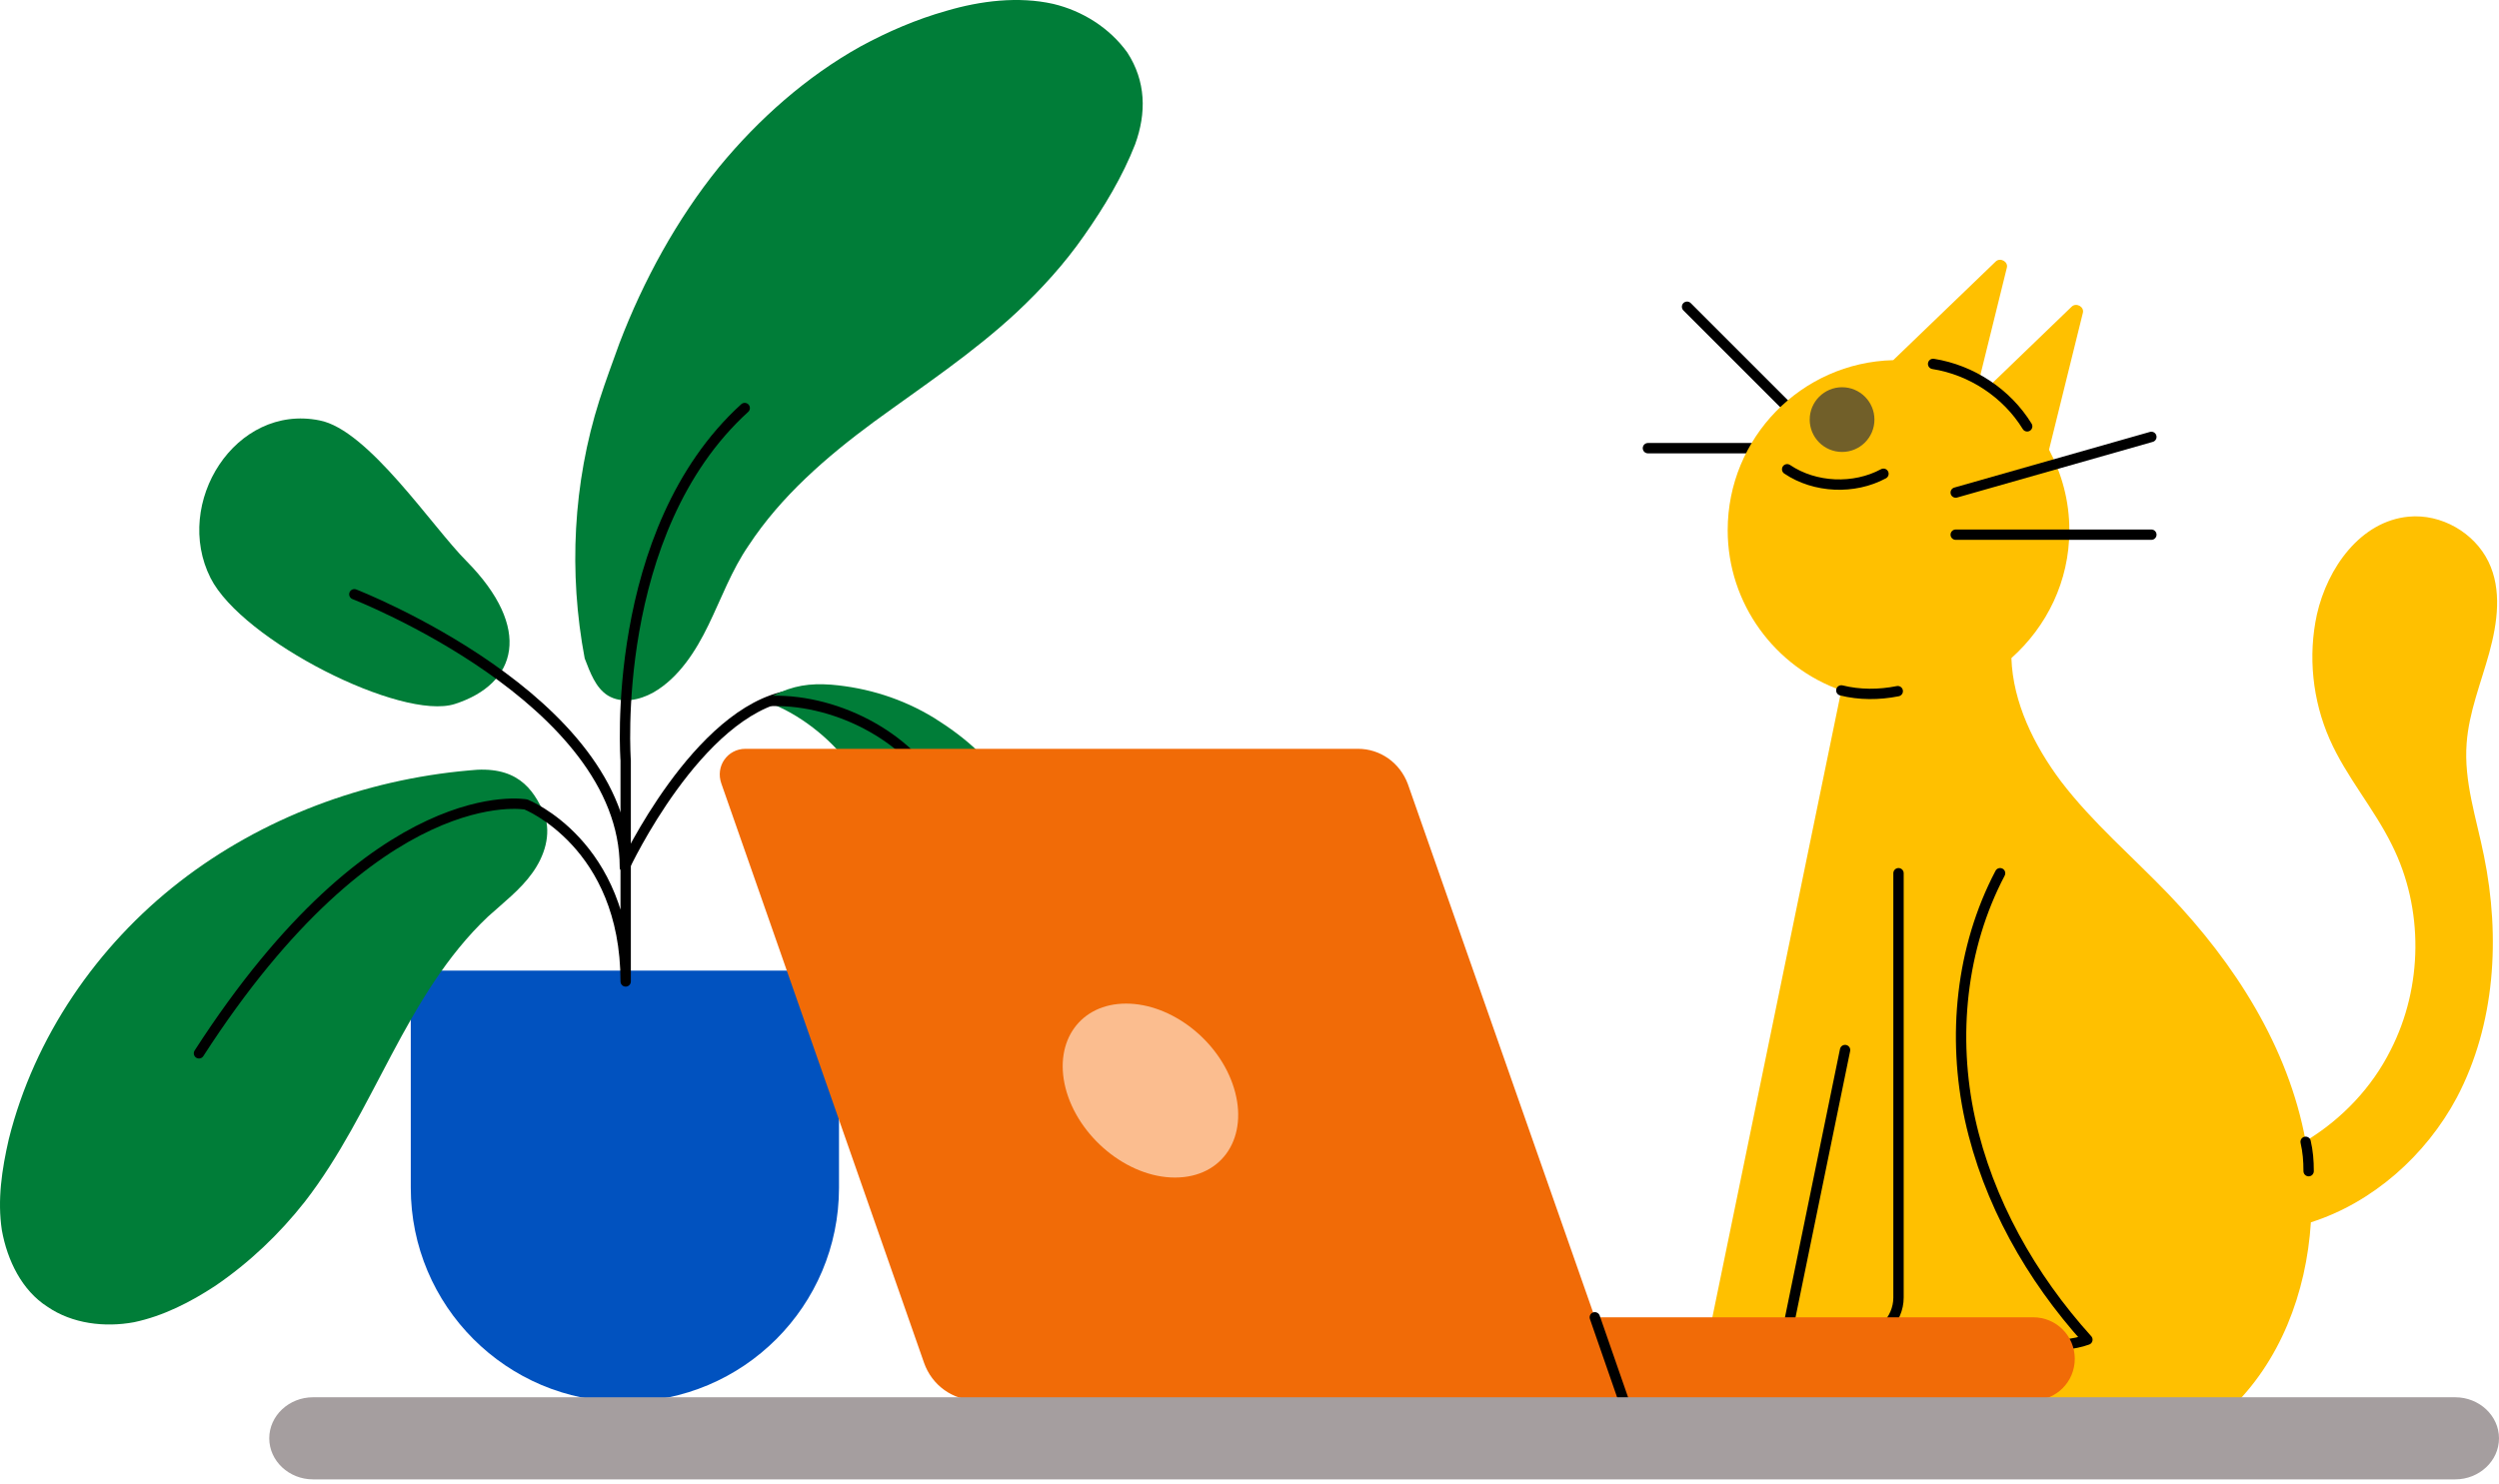 <svg width="362" height="215" viewBox="0 0 362 215" fill="none" xmlns="http://www.w3.org/2000/svg">
<path d="M59.504 172.103C59.504 189.236 73.388 203.123 90.52 203.123C107.653 203.123 121.536 189.236 121.536 172.103V140.641H59.504V172.103Z" fill="#0152BF"/>
<path d="M67.9 111.637C52.786 112.98 38.005 118.468 26.023 127.76C14.041 137.056 4.971 150.269 1.276 165.049C0.27 169.416 -0.401 173.895 0.27 178.261C1.054 182.628 3.181 186.994 6.876 189.346C10.459 191.811 15.163 192.37 19.417 191.586C23.671 190.689 27.591 188.675 31.174 186.323C36.099 182.966 40.466 178.82 44.161 174.12C54.241 161.129 58.72 144.109 70.702 132.802C72.942 130.784 75.402 128.882 77.083 126.53C78.876 124.065 79.882 120.933 78.876 118.018C77.196 114.102 74.731 110.853 67.9 111.637Z" fill="#007D38"/>
<path d="M84.698 95.403C85.482 97.417 86.266 99.657 88.055 100.779C90.074 102.009 92.647 101.45 94.661 100.328C98.356 98.201 100.821 94.285 102.614 90.586C104.516 86.67 105.972 82.637 108.436 79.054C113.137 71.889 119.743 66.176 126.574 61.138C133.631 55.987 140.908 51.175 147.289 45.24C150.872 41.879 154.233 38.183 157.031 34.155C159.942 30.009 162.632 25.53 164.422 20.938C166.102 16.351 165.99 11.759 163.304 7.613C160.726 4.031 156.806 1.57 152.552 0.561C147.514 -0.561 142.026 0.115 137.1 1.57C132.734 2.801 128.593 4.594 124.672 6.721C116.832 11.087 109.892 17.243 104.178 24.187C98.023 31.802 93.206 40.648 89.736 49.719C88.727 52.517 87.721 55.203 86.825 58.002C83.017 69.984 82.346 82.975 84.698 95.403Z" fill="#007D38"/>
<path d="M67.565 81.292C62.639 76.367 53.343 62.258 46.291 60.915C34.084 58.45 25.013 72.893 30.502 83.757C35.093 92.823 58.16 104.472 65.884 102.007C74.955 99.096 77.195 91.034 67.565 81.292Z" fill="#007D38"/>
<path d="M51.33 86.109C51.33 86.109 90.52 101.336 90.52 125.634" stroke="black" stroke-width="1.5" stroke-linecap="round" stroke-linejoin="round"/>
<path d="M107.879 59.125C88.169 77.041 90.633 110.185 90.633 110.185V142.21C90.633 122.279 76.187 116.566 76.187 116.566C76.187 116.566 54.688 112.537 28.822 152.624" stroke="black" stroke-width="1.5" stroke-linecap="round" stroke-linejoin="round"/>
<path d="M90.522 125.521C90.522 125.521 101.048 103.017 114.373 100.777" stroke="black" stroke-width="1.5" stroke-linecap="round" stroke-linejoin="round"/>
<path d="M146.284 114.998C143.932 110.293 139.787 106.824 135.308 104.021C130.72 101.223 125.678 99.654 120.419 99.208C117.283 98.983 114.93 99.321 112.019 100.776C111.46 101.11 111.46 101.781 112.132 102.119C116.498 103.912 121.09 107.716 123.442 111.411C126.241 115.778 128.927 119.811 131.279 124.177C132.509 126.417 133.852 128.769 135.758 130.45C137.66 132.126 140.571 133.023 142.81 132.126C144.604 131.455 145.834 129.887 146.731 128.21C148.858 124.29 148.299 119.139 146.284 114.998Z" fill="#007D38"/>
<path d="M111.795 101.561C121.537 101.336 132.622 107.158 136.655 116.116" stroke="black" stroke-width="1.5" stroke-linecap="round" stroke-linejoin="round"/>
<path d="M258.882 58.944L244.383 44.445" stroke="black" stroke-width="1.5" stroke-linecap="round" stroke-linejoin="round"/>
<path d="M255.831 64.938H238.715" stroke="black" stroke-width="1.5" stroke-linecap="round" stroke-linejoin="round"/>
<path d="M242.53 192.807H247.653L266.731 100.04C257.138 96.662 250.27 87.503 250.27 76.824C250.27 63.415 260.953 52.514 274.25 52.185L289.079 37.907C289.73 37.252 290.928 37.907 290.711 38.779L286.678 55.128C287.117 55.349 287.659 55.675 288.098 56L300.088 44.445C300.743 43.793 301.941 44.445 301.724 45.317L296.819 65.16C298.668 68.646 299.762 72.57 299.762 76.824C299.762 84.234 296.489 90.776 291.367 95.356C291.584 101.785 294.635 107.997 298.56 113.232C303.139 119.227 308.917 124.132 314.148 129.584C323.742 139.612 331.482 151.711 333.991 165.337C339.222 162.177 343.58 157.597 346.306 152.149C350.994 142.99 351.103 131.655 346.523 122.496C343.91 117.156 339.877 112.577 337.477 107.128C334.972 101.459 334.316 95.026 335.623 89.031C337.151 82.272 341.948 75.513 348.924 74.862C353.612 74.424 358.409 77.15 360.479 81.4C362.442 85.432 361.786 90.229 360.588 94.592C359.39 98.95 357.645 103.204 357.315 107.671C356.881 113.232 358.734 118.572 359.824 124.024C362.22 135.796 361.461 148.442 355.9 159.016C351.429 167.408 343.693 174.275 334.751 177.11C334.099 187.359 330.284 197.387 322.869 204.363H272.071H268.147H242.313C239.149 204.363 236.535 201.745 236.644 198.476C236.752 195.207 239.479 192.807 242.53 192.807Z" fill="#FFC000"/>
<path d="M275.014 126.527V188.009C275.014 191.282 272.288 194.008 269.02 194.008H268.038C265.204 194.008 262.916 196.296 262.916 199.13C262.916 201.965 265.204 204.47 268.038 204.47" stroke="black" stroke-width="1.5" stroke-linecap="round" stroke-linejoin="round"/>
<path d="M289.73 126.527C284.061 137.319 282.754 150.186 285.372 162.175C287.985 174.057 294.201 185.066 302.376 194.116C300.305 194.876 298.017 194.876 295.838 195.206C293.655 195.532 291.367 196.187 289.947 197.82C288.532 199.565 288.423 203.272 290.386 204.47" stroke="black" stroke-width="1.5" stroke-linecap="round" stroke-linejoin="round"/>
<path d="M267.273 152.148L256.59 204.254" stroke="black" stroke-width="1.5" stroke-linecap="round" stroke-linejoin="round"/>
<path d="M266.839 65.486C269.432 65.486 271.527 63.391 271.527 60.798C271.527 58.216 269.432 56.109 266.839 56.109C264.253 56.109 262.15 58.216 262.15 60.798C262.15 63.391 264.253 65.486 266.839 65.486Z" fill="#715F29"/>
<path d="M258.883 67.996C262.916 70.718 268.585 70.939 272.835 68.647" stroke="black" stroke-width="1.5" stroke-linecap="round" stroke-linejoin="round"/>
<path d="M283.301 71.37L311.643 63.305" stroke="black" stroke-width="1.5" stroke-linecap="round" stroke-linejoin="round"/>
<path d="M283.301 77.473H311.643" stroke="black" stroke-width="1.5" stroke-linecap="round" stroke-linejoin="round"/>
<path d="M266.73 100.039C269.344 100.694 272.179 100.694 274.905 100.148" stroke="black" stroke-width="1.5" stroke-linecap="round" stroke-linejoin="round"/>
<path d="M280.027 52.73C285.588 53.603 290.711 56.98 293.654 61.777" stroke="black" stroke-width="1.5" stroke-linecap="round" stroke-linejoin="round"/>
<path d="M333.99 165.445C334.316 166.865 334.424 168.171 334.424 169.699" stroke="black" stroke-width="1.5" stroke-linecap="round" stroke-linejoin="round"/>
<path d="M107.99 108.5H196.708C199.961 108.5 202.804 110.535 203.945 113.622L231.021 190.873H294.529C297.862 190.873 300.548 193.555 300.548 196.893C300.548 200.226 297.862 202.908 294.529 202.908H235.251H225.493H141.495C137.997 202.908 134.989 200.712 133.851 197.459L104.496 113.542C103.599 111.021 105.388 108.5 107.99 108.5Z" fill="#F16B07"/>
<path d="M231.021 190.875L235.171 202.829" stroke="black" stroke-width="1.5" stroke-linecap="round" stroke-linejoin="round"/>
<path d="M154.341 157.613C152.632 150.786 156.536 145.418 163.122 145.418C169.708 145.418 176.62 150.786 178.735 157.613C180.93 164.69 177.191 170.624 170.199 170.624C163.287 170.624 156.13 164.69 154.341 157.613Z" fill="#FBBD8F"/>
<path d="M355.66 202.461H45.345C41.858 202.461 39.002 205.135 39.002 208.408C39.002 211.681 41.858 214.358 45.345 214.358H355.66C359.148 214.358 362 211.681 362 208.408C362 205.135 359.148 202.461 355.66 202.461Z" fill="#A59E9F"/>
</svg>
